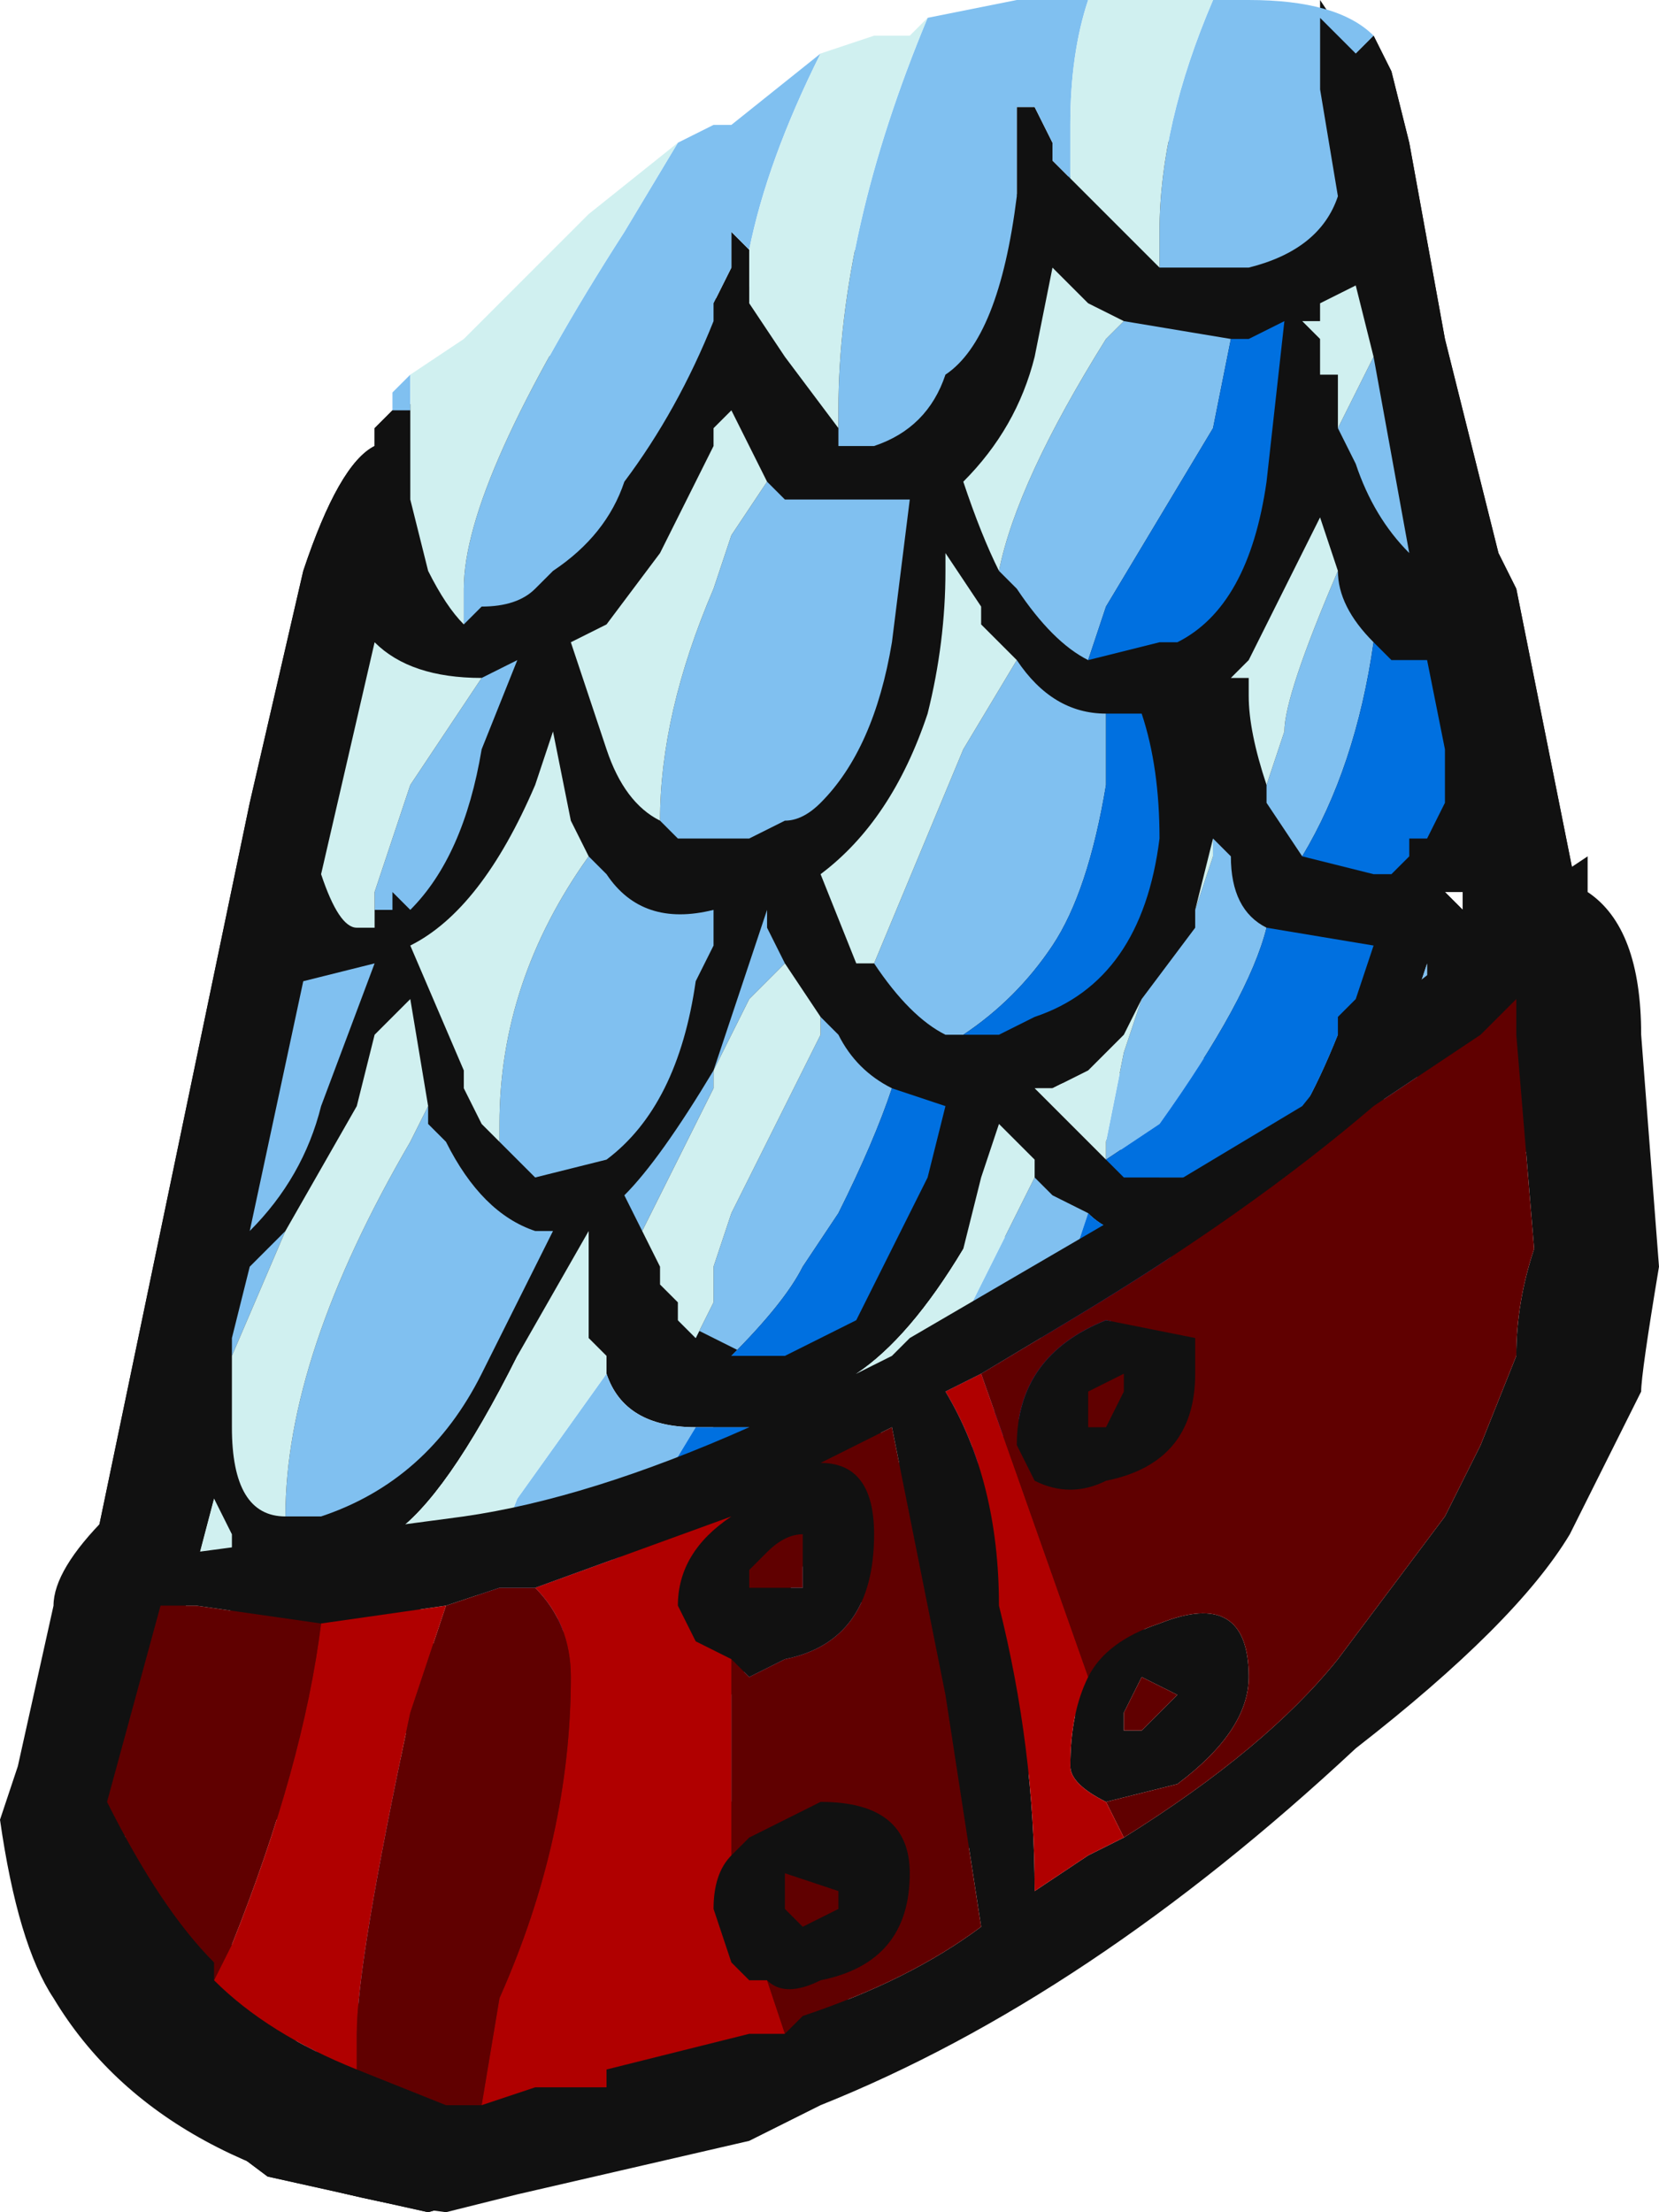 <?xml version="1.0" encoding="UTF-8" standalone="no"?>
<svg xmlns:ffdec="https://www.free-decompiler.com/flash" xmlns:xlink="http://www.w3.org/1999/xlink" ffdec:objectType="frame" height="43.4px" width="32.55px" xmlns="http://www.w3.org/2000/svg">
  <g transform="matrix(1.0, 0.0, 0.0, 1.0, 16.45, 22.4)">
    <use ffdec:characterId="2460" height="6.2" transform="matrix(7.0, 0.0, 0.0, 7.0, -16.45, -22.4)" width="4.65" xlink:href="#shape0"/>
  </g>
  <defs>
    <g id="shape0" transform="matrix(1.0, 0.0, 0.0, 1.0, 2.35, 3.2)">
      <path d="M1.7 -2.25 L1.85 -1.65 1.9 -1.55 2.1 -0.55 2.15 -0.25 -0.25 2.75 -0.35 2.75 Q-0.8 2.9 -1.15 3.0 L-1.6 2.9 -1.8 2.75 Q-2.05 2.5 -2.15 2.25 L-2.2 1.65 -2.15 1.45 -1.65 -0.95 -1.5 -1.6 Q-1.4 -1.9 -1.3 -1.95 L-1.3 -2.0 -1.25 -2.05 1.35 -2.95 1.35 -3.2 1.45 -3.05 1.5 -3.1 1.55 -3.0 1.6 -2.8 1.7 -2.25 M0.55 -0.15 L0.9 0.1 1.05 0.1 1.2 0.05 Q1.3 -0.05 1.4 -0.3 L0.55 -0.15 M1.7 -0.7 L1.75 -0.65 1.75 -0.7 1.7 -0.7 M1.7 -0.35 L1.65 -0.4 1.65 -0.5 1.6 -0.35 1.7 -0.35 M1.0 0.25 Q0.8 0.3 0.7 0.2 L0.35 0.3 Q0.2 0.55 0.05 0.65 L1.0 0.25 M-0.65 0.65 L-0.9 0.6 Q-1.1 1.0 -1.25 1.1 L-0.35 1.1 -0.25 0.8 -0.35 0.8 -0.65 0.65 M-1.65 1.15 L-1.7 1.15 -1.75 1.0 -2.0 1.95 -1.65 1.15" fill="#111111" fill-rule="evenodd" stroke="none"/>
      <path d="M1.5 -3.1 L1.55 -3.0 1.6 -2.8 1.7 -2.25 1.85 -1.65 1.9 -1.55 2.1 -0.55 -0.35 2.75 Q-0.8 2.9 -1.15 3.0 L-1.6 2.9 -1.8 2.75 -2.15 1.45 -1.65 -0.95 -1.5 -1.6 Q-1.4 -1.9 -1.3 -1.95 L-1.3 -2.0 -1.25 -2.05 -1.2 -2.05 -1.2 -1.8 -1.15 -1.6 Q-1.1 -1.5 -1.05 -1.45 L-1.0 -1.5 Q-0.9 -1.5 -0.85 -1.55 L-0.8 -1.6 Q-0.65 -1.7 -0.6 -1.85 -0.45 -2.05 -0.35 -2.3 L-0.35 -2.35 -0.3 -2.45 -0.3 -2.55 -0.25 -2.5 -0.25 -2.35 -0.15 -2.2 0.0 -2.0 0.0 -1.95 0.1 -1.95 Q0.25 -2.0 0.3 -2.15 0.45 -2.25 0.5 -2.65 L0.5 -2.9 0.55 -2.9 0.6 -2.8 0.6 -2.75 0.65 -2.7 0.9 -2.45 1.15 -2.45 Q1.35 -2.5 1.4 -2.65 L1.35 -2.95 1.35 -3.15 1.45 -3.05 1.5 -3.1 M1.5 -2.2 L1.45 -2.4 1.35 -2.35 1.35 -2.3 1.3 -2.3 1.35 -2.25 1.35 -2.15 1.4 -2.15 1.4 -2.0 1.45 -1.9 Q1.5 -1.75 1.6 -1.65 L1.5 -2.2 M0.8 -2.3 L0.7 -2.35 0.6 -2.45 0.55 -2.2 Q0.5 -2.0 0.35 -1.85 0.4 -1.7 0.45 -1.6 L0.5 -1.55 Q0.6 -1.4 0.7 -1.35 L0.9 -1.4 0.95 -1.4 Q1.15 -1.5 1.2 -1.85 L1.25 -2.3 1.15 -2.25 1.1 -2.25 0.8 -2.3 M-0.5 -0.9 L-0.45 -0.85 -0.25 -0.85 -0.15 -0.9 Q-0.1 -0.9 -0.05 -0.95 0.1 -1.1 0.15 -1.4 L0.2 -1.8 -0.15 -1.8 -0.2 -1.85 -0.3 -2.05 -0.35 -2.0 -0.35 -1.95 -0.5 -1.65 -0.65 -1.45 -0.75 -1.4 -0.65 -1.1 Q-0.6 -0.95 -0.5 -0.9 M1.4 -1.6 L1.35 -1.75 1.15 -1.35 1.1 -1.3 1.15 -1.3 1.15 -1.25 Q1.15 -1.15 1.2 -1.0 L1.2 -0.95 1.3 -0.8 1.5 -0.75 1.55 -0.75 1.6 -0.8 1.6 -0.85 1.65 -0.85 1.7 -0.95 1.7 -1.1 1.65 -1.35 1.55 -1.35 1.5 -1.4 Q1.4 -1.5 1.4 -1.6 M0.35 -0.3 L0.45 -0.3 0.55 -0.35 Q0.85 -0.45 0.9 -0.85 0.9 -1.05 0.85 -1.2 L0.75 -1.2 Q0.6 -1.2 0.5 -1.35 L0.4 -1.45 0.4 -1.5 0.3 -1.65 0.3 -1.6 Q0.3 -1.4 0.25 -1.2 0.15 -0.9 -0.05 -0.75 L0.05 -0.5 0.1 -0.5 Q0.2 -0.35 0.3 -0.3 L0.35 -0.3 M-0.25 0.6 L-0.15 0.6 0.05 0.5 0.25 0.1 0.3 -0.1 0.15 -0.15 Q0.05 -0.2 0.0 -0.3 L-0.05 -0.35 -0.15 -0.5 -0.2 -0.6 -0.2 -0.65 -0.35 -0.2 Q-0.5 0.05 -0.6 0.15 L-0.55 0.25 -0.5 0.35 -0.5 0.4 -0.45 0.45 -0.45 0.5 -0.25 0.6 M0.85 -0.4 L0.8 -0.3 0.7 -0.2 0.6 -0.15 0.55 -0.15 0.75 0.05 0.8 0.1 1.05 0.1 1.2 0.05 Q1.3 -0.05 1.4 -0.3 L1.4 -0.35 1.45 -0.4 1.5 -0.55 1.2 -0.6 Q1.1 -0.65 1.1 -0.8 L1.05 -0.85 1.0 -0.65 1.0 -0.6 0.85 -0.4 M1.7 -0.7 L1.75 -0.65 1.75 -0.7 1.7 -0.7 M1.4 0.3 L1.7 -0.35 1.65 -0.4 1.65 -0.5 1.6 -0.35 1.4 0.3 M0.9 1.3 L1.35 0.5 0.9 1.3 M0.25 1.05 L1.0 0.25 Q0.8 0.3 0.7 0.2 L0.6 0.15 0.55 0.1 0.55 0.05 0.45 -0.05 0.4 0.1 0.35 0.3 Q0.2 0.55 0.05 0.65 L0.05 0.7 0.2 0.95 0.25 1.05 M0.1 1.35 L-0.05 1.1 -0.55 2.0 -0.5 2.1 0.1 1.35 M0.75 1.45 L0.35 2.1 0.75 1.45 M-1.0 -1.3 Q-1.2 -1.3 -1.3 -1.4 L-1.45 -0.75 Q-1.4 -0.6 -1.35 -0.6 L-1.3 -0.6 -1.3 -0.65 -1.25 -0.65 -1.25 -0.7 -1.2 -0.65 Q-1.05 -0.8 -1.0 -1.1 L-0.9 -1.35 -1.0 -1.3 M-0.7 -0.8 L-0.75 -0.9 -0.8 -1.15 -0.85 -1.0 Q-1.0 -0.65 -1.2 -0.55 L-1.05 -0.2 -1.05 -0.15 -1.0 -0.05 -0.95 0.0 -0.85 0.1 -0.65 0.05 Q-0.45 -0.1 -0.4 -0.45 L-0.35 -0.55 -0.35 -0.65 Q-0.55 -0.6 -0.65 -0.75 L-0.7 -0.8 M-1.55 1.05 L-1.45 1.05 Q-1.15 0.95 -1.0 0.65 L-0.8 0.25 -0.85 0.25 Q-1.0 0.2 -1.1 0.0 L-1.15 -0.05 -1.15 -0.1 -1.2 -0.4 -1.3 -0.3 -1.35 -0.1 -1.55 0.25 -1.65 0.35 -1.7 0.55 -1.7 0.6 -1.7 0.8 Q-1.7 1.05 -1.55 1.05 M-1.3 -0.5 L-1.5 -0.45 -1.65 0.25 Q-1.5 0.1 -1.45 -0.1 L-1.3 -0.5 M-0.65 0.65 L-0.65 0.6 -0.7 0.55 -0.7 0.25 -0.9 0.6 Q-1.1 1.0 -1.25 1.1 L-1.1 1.5 -1.05 1.6 -0.25 0.8 -0.4 0.8 Q-0.6 0.8 -0.65 0.65 M-0.9 1.85 L-1.2 1.65 -1.8 2.05 -1.8 2.1 -1.5 2.55 -1.45 2.55 -0.9 1.85 M-1.65 1.15 L-1.7 1.15 -1.7 1.1 -1.75 1.0 -2.0 1.95 -1.9 1.9 -1.65 1.15 M-0.6 2.3 L-0.75 2.6 -0.6 2.3" fill="#111111" fill-rule="evenodd" stroke="none"/>
      <path d="M1.5 -3.1 L1.45 -3.05 1.35 -3.15 1.35 -2.95 1.4 -2.65 Q1.35 -2.5 1.15 -2.45 L0.9 -2.45 0.9 -2.55 Q0.9 -2.85 1.05 -3.2 L1.15 -3.2 Q1.4 -3.2 1.5 -3.1 M0.65 -2.7 L0.6 -2.75 0.6 -2.8 0.55 -2.9 0.5 -2.9 0.5 -2.65 Q0.45 -2.25 0.3 -2.15 0.25 -2.0 0.1 -1.95 L0.0 -1.95 0.0 -2.0 0.0 -2.05 Q0.0 -2.55 0.25 -3.15 L0.5 -3.2 0.7 -3.2 Q0.65 -3.05 0.65 -2.85 L0.65 -2.7 M-0.25 -2.5 L-0.3 -2.55 -0.3 -2.45 -0.35 -2.35 -0.35 -2.3 Q-0.45 -2.05 -0.6 -1.85 -0.65 -1.7 -0.8 -1.6 L-0.85 -1.55 Q-0.9 -1.5 -1.0 -1.5 L-1.05 -1.45 -1.05 -1.55 Q-1.05 -1.85 -0.6 -2.55 L-0.45 -2.8 -0.35 -2.85 -0.3 -2.85 -0.05 -3.05 Q-0.2 -2.75 -0.25 -2.5 M-1.2 -2.05 L-1.25 -2.05 -1.25 -2.1 -1.2 -2.15 -1.2 -2.05 M1.35 -2.3 L1.3 -2.3 1.35 -2.3 M1.4 -2.0 L1.5 -2.2 1.6 -1.65 Q1.5 -1.75 1.45 -1.9 L1.4 -2.0 M0.45 -1.6 Q0.5 -1.85 0.75 -2.25 L0.8 -2.3 1.1 -2.25 1.05 -2.0 0.75 -1.5 0.7 -1.35 Q0.6 -1.4 0.5 -1.55 L0.45 -1.6 M-0.2 -1.85 L-0.15 -1.8 0.2 -1.8 0.15 -1.4 Q0.1 -1.1 -0.05 -0.95 -0.1 -0.9 -0.15 -0.9 L-0.25 -0.85 -0.45 -0.85 -0.5 -0.9 Q-0.5 -1.2 -0.35 -1.55 L-0.3 -1.7 -0.2 -1.85 M1.2 -1.0 L1.25 -1.15 Q1.25 -1.25 1.4 -1.6 1.4 -1.5 1.5 -1.4 1.45 -1.05 1.3 -0.8 L1.2 -0.95 1.2 -1.0 M0.75 -1.2 L0.75 -1.0 Q0.7 -0.7 0.6 -0.55 0.5 -0.4 0.35 -0.3 L0.3 -0.3 Q0.2 -0.35 0.1 -0.5 L0.35 -1.1 0.5 -1.35 Q0.6 -1.2 0.75 -1.2 M0.3 -1.6 L0.3 -1.65 0.3 -1.6 M-0.25 0.6 L-0.45 0.5 -0.4 0.55 -0.35 0.45 -0.35 0.35 -0.3 0.2 -0.05 -0.3 -0.05 -0.35 0.0 -0.3 Q0.05 -0.2 0.15 -0.15 0.1 0.0 0.0 0.2 L-0.1 0.35 Q-0.15 0.45 -0.3 0.6 L-0.25 0.6 M-0.55 0.25 L-0.6 0.15 Q-0.5 0.05 -0.35 -0.2 L-0.2 -0.65 -0.2 -0.6 -0.15 -0.5 -0.25 -0.4 -0.35 -0.2 -0.35 -0.15 -0.55 0.25 M0.85 -0.4 L1.0 -0.6 1.0 -0.65 1.05 -0.8 1.05 -0.85 1.1 -0.8 Q1.1 -0.65 1.2 -0.6 1.15 -0.4 0.9 -0.05 L0.75 0.05 0.75 0.0 0.8 -0.25 0.85 -0.4 M1.7 -0.35 L1.4 0.3 1.6 -0.35 1.65 -0.5 1.65 -0.4 1.7 -0.35 M1.35 0.5 L0.9 1.3 1.35 0.5 M0.7 0.2 L0.6 0.5 0.25 1.05 0.2 0.95 0.3 0.6 0.55 0.1 0.6 0.15 0.7 0.2 M0.05 0.7 L0.05 0.65 0.05 0.7 M0.1 1.35 L-0.5 2.1 -0.55 2.0 -0.05 1.1 0.1 1.35 M0.35 2.1 L0.75 1.45 0.35 2.1 M-1.3 -0.6 L-1.3 -0.7 -1.2 -1.0 -1.0 -1.3 -0.9 -1.35 -1.0 -1.1 Q-1.05 -0.8 -1.2 -0.65 L-1.25 -0.7 -1.25 -0.65 -1.3 -0.65 -1.3 -0.6 M-0.95 0.0 L-0.95 -0.05 Q-0.95 -0.45 -0.7 -0.8 L-0.65 -0.75 Q-0.55 -0.6 -0.35 -0.65 L-0.35 -0.55 -0.4 -0.45 Q-0.45 -0.1 -0.65 0.05 L-0.85 0.1 -0.95 0.0 M-1.15 -0.1 L-1.15 -0.05 -1.1 0.0 Q-1.0 0.2 -0.85 0.25 L-0.8 0.25 -1.0 0.65 Q-1.15 0.95 -1.45 1.05 L-1.55 1.05 Q-1.55 0.6 -1.2 0.0 L-1.15 -0.1 M-1.7 0.6 L-1.7 0.55 -1.65 0.35 -1.55 0.25 -1.7 0.6 M-1.3 -0.5 L-1.45 -0.1 Q-1.5 0.1 -1.65 0.25 L-1.5 -0.45 -1.3 -0.5 M-0.65 0.65 Q-0.6 0.8 -0.4 0.8 -0.85 1.55 -1.0 1.6 L-1.05 1.6 -1.1 1.5 -0.9 1.0 -0.65 0.65 M-1.2 1.65 L-0.9 1.85 -1.45 2.55 -1.5 2.55 -1.2 1.65 M-1.8 2.05 L-1.8 2.1 -1.8 2.05 M-1.9 1.9 L-1.65 1.15 -1.9 1.9 M-0.75 2.6 L-0.6 2.3 -0.75 2.6" fill="#80c0f0" fill-rule="evenodd" stroke="none"/>
      <path d="M0.9 -2.45 L0.65 -2.7 0.65 -2.85 Q0.65 -3.05 0.7 -3.2 L1.05 -3.2 Q0.9 -2.85 0.9 -2.55 L0.9 -2.45 M0.0 -2.0 L-0.15 -2.2 -0.25 -2.35 -0.25 -2.5 Q-0.2 -2.75 -0.05 -3.05 L0.1 -3.1 0.2 -3.1 0.25 -3.15 Q0.0 -2.55 0.0 -2.05 L0.0 -2.0 M-1.05 -1.45 Q-1.1 -1.5 -1.15 -1.6 L-1.2 -1.8 -1.2 -2.05 -1.2 -2.15 -1.05 -2.25 -0.7 -2.6 -0.45 -2.8 -0.6 -2.55 Q-1.05 -1.85 -1.05 -1.55 L-1.05 -1.45 M1.35 -2.3 L1.35 -2.35 1.45 -2.4 1.5 -2.2 1.4 -2.0 1.4 -2.15 1.35 -2.15 1.35 -2.25 1.3 -2.3 1.35 -2.3 M0.45 -1.6 Q0.4 -1.7 0.35 -1.85 0.5 -2.0 0.55 -2.2 L0.6 -2.45 0.7 -2.35 0.8 -2.3 0.75 -2.25 Q0.5 -1.85 0.45 -1.6 M-0.2 -1.85 L-0.3 -1.7 -0.35 -1.55 Q-0.5 -1.2 -0.5 -0.9 -0.6 -0.95 -0.65 -1.1 L-0.75 -1.4 -0.65 -1.45 -0.5 -1.65 -0.35 -1.95 -0.35 -2.0 -0.3 -2.05 -0.2 -1.85 M1.2 -1.0 Q1.15 -1.15 1.15 -1.25 L1.15 -1.3 1.1 -1.3 1.15 -1.35 1.35 -1.75 1.4 -1.6 Q1.25 -1.25 1.25 -1.15 L1.2 -1.0 M0.1 -0.5 L0.05 -0.5 -0.05 -0.75 Q0.15 -0.9 0.25 -1.2 0.3 -1.4 0.3 -1.6 L0.3 -1.65 0.4 -1.5 0.4 -1.45 0.5 -1.35 0.35 -1.1 0.1 -0.5 M-0.45 0.5 L-0.45 0.45 -0.5 0.4 -0.5 0.35 -0.55 0.25 -0.35 -0.15 -0.35 -0.2 -0.25 -0.4 -0.15 -0.5 -0.05 -0.35 -0.05 -0.3 -0.3 0.2 -0.35 0.35 -0.35 0.45 -0.4 0.55 -0.45 0.5 M0.75 0.05 L0.55 -0.15 0.6 -0.15 0.7 -0.2 0.8 -0.3 0.85 -0.4 0.8 -0.25 0.75 0.0 0.75 0.05 M1.0 -0.65 L1.05 -0.85 1.05 -0.8 1.0 -0.65 M0.2 0.95 L0.05 0.7 0.05 0.65 Q0.2 0.55 0.35 0.3 L0.4 0.1 0.45 -0.05 0.55 0.05 0.55 0.1 0.3 0.6 0.2 0.95 M-0.05 1.1 L-0.55 2.0 -0.05 1.1 M-1.3 -0.6 L-1.35 -0.6 Q-1.4 -0.6 -1.45 -0.75 L-1.3 -1.4 Q-1.2 -1.3 -1.0 -1.3 L-1.2 -1.0 -1.3 -0.7 -1.3 -0.6 M-0.95 0.0 L-1.0 -0.05 -1.05 -0.15 -1.05 -0.2 -1.2 -0.55 Q-1.0 -0.65 -0.85 -1.0 L-0.8 -1.15 -0.75 -0.9 -0.7 -0.8 Q-0.95 -0.45 -0.95 -0.05 L-0.95 0.0 M-1.55 1.05 Q-1.7 1.05 -1.7 0.8 L-1.7 0.6 -1.55 0.25 -1.35 -0.1 -1.3 -0.3 -1.2 -0.4 -1.15 -0.1 -1.2 0.0 Q-1.55 0.6 -1.55 1.05 M-1.1 1.5 L-1.25 1.1 Q-1.1 1.0 -0.9 0.6 L-0.7 0.25 -0.7 0.55 -0.65 0.6 -0.65 0.65 -0.9 1.0 -1.1 1.5 M-1.2 1.65 L-1.5 2.55 -1.8 2.1 -1.8 2.05 -1.2 1.65 M-1.9 1.9 L-2.0 1.95 -1.75 1.0 -1.7 1.1 -1.7 1.15 -1.65 1.15 -1.9 1.9" fill="#d0f0f0" fill-rule="evenodd" stroke="none"/>
      <path d="M1.1 -2.25 L1.15 -2.25 1.25 -2.3 1.2 -1.85 Q1.15 -1.5 0.95 -1.4 L0.9 -1.4 0.7 -1.35 0.75 -1.5 1.05 -2.0 1.1 -2.25 M1.5 -1.4 L1.55 -1.35 1.65 -1.35 1.7 -1.1 1.7 -0.95 1.65 -0.85 1.6 -0.85 1.6 -0.8 1.55 -0.75 1.5 -0.75 1.3 -0.8 Q1.45 -1.05 1.5 -1.4 M0.75 -1.2 L0.85 -1.2 Q0.9 -1.05 0.9 -0.85 0.85 -0.45 0.55 -0.35 L0.45 -0.3 0.35 -0.3 Q0.5 -0.4 0.6 -0.55 0.7 -0.7 0.75 -1.0 L0.75 -1.2 M0.15 -0.15 L0.3 -0.1 0.25 0.1 0.05 0.5 -0.15 0.6 -0.25 0.6 -0.3 0.6 Q-0.15 0.45 -0.1 0.35 L0.0 0.2 Q0.1 0.0 0.15 -0.15 M1.2 -0.6 L1.5 -0.55 1.45 -0.4 1.4 -0.35 1.4 -0.3 Q1.3 -0.05 1.2 0.05 L1.05 0.1 0.8 0.1 0.75 0.05 0.9 -0.05 Q1.15 -0.4 1.2 -0.6 M1.7 -0.35 L1.4 0.3 1.7 -0.35 M1.35 0.5 L0.9 1.3 1.35 0.5 M0.7 0.2 Q0.8 0.3 1.0 0.25 L0.25 1.05 0.6 0.5 0.7 0.2 M-0.5 2.1 L0.1 1.35 -0.5 2.1 M0.35 2.1 L0.75 1.45 0.35 2.1 M-0.4 0.8 L-0.25 0.8 -1.05 1.6 -1.0 1.6 Q-0.85 1.55 -0.4 0.8 M-1.45 2.55 L-0.9 1.85 -1.45 2.55 M-0.75 2.6 L-0.6 2.3 -0.75 2.6" fill="#0070e0" fill-rule="evenodd" stroke="none"/>
      <path d="M2.1 -0.7 Q2.25 -0.6 2.25 -0.3 L2.3 0.35 Q2.25 0.65 2.25 0.7 L2.05 1.1 Q1.9 1.35 1.45 1.7 0.7 2.4 -0.05 2.7 L-0.25 2.8 -0.9 2.95 -1.1 3.0 Q-1.9 2.9 -2.2 2.4 -2.3 2.25 -2.35 1.9 L-2.3 1.75 -2.2 1.3 Q-2.2 1.2 -2.05 1.05 L-1.85 1.15 -1.8 1.15 -1.05 1.05 Q-0.7 1.0 -0.25 0.8 L0.15 0.6 0.2 0.55 0.8 0.2 1.3 -0.1 1.5 -0.35 1.95 -0.7 2.1 -0.8 2.1 -0.7 M0.8 1.95 Q1.2 1.7 1.4 1.45 L1.7 1.05 1.8 0.85 1.9 0.6 Q1.9 0.45 1.95 0.3 L1.9 -0.3 1.9 -0.4 1.8 -0.3 1.5 -0.1 Q1.15 0.2 0.65 0.5 L0.4 0.65 0.3 0.7 Q0.45 0.95 0.45 1.3 0.55 1.7 0.55 2.1 L0.7 2.0 0.8 1.95 M0.7 1.5 Q0.75 1.4 0.9 1.35 1.15 1.25 1.15 1.5 1.15 1.65 0.95 1.8 L0.75 1.85 Q0.65 1.8 0.65 1.75 0.65 1.6 0.7 1.5 M1.0 0.65 Q1.0 0.9 0.75 0.95 0.65 1.0 0.55 0.95 L0.5 0.85 Q0.5 0.6 0.75 0.5 L1.0 0.55 1.0 0.65 M0.8 0.65 L0.7 0.7 0.7 0.8 0.75 0.8 0.8 0.7 0.8 0.65 M0.85 1.65 L0.95 1.55 0.85 1.5 0.8 1.6 0.8 1.65 0.85 1.65 M-0.15 2.5 L-0.1 2.45 Q0.2 2.35 0.4 2.2 L0.3 1.55 0.15 0.8 -0.05 0.9 Q0.1 0.9 0.1 1.1 0.1 1.4 -0.15 1.45 L-0.25 1.5 -0.3 1.45 -0.4 1.4 -0.45 1.3 Q-0.45 1.15 -0.3 1.05 L-0.85 1.25 -0.95 1.25 -1.1 1.3 -1.45 1.35 -1.8 1.3 -1.9 1.3 -2.05 1.85 Q-1.9 2.15 -1.75 2.3 L-1.75 2.35 Q-1.6 2.5 -1.35 2.6 L-1.1 2.7 -1.0 2.7 -0.85 2.65 -0.65 2.65 -0.65 2.6 -0.25 2.5 -0.15 2.5 M-0.3 2.0 L-0.25 1.95 Q-0.15 1.9 -0.05 1.85 0.2 1.85 0.2 2.05 0.2 2.3 -0.05 2.35 -0.15 2.4 -0.2 2.35 L-0.25 2.35 -0.3 2.3 -0.35 2.15 Q-0.35 2.05 -0.3 2.0 M0.0 2.15 L0.0 2.1 -0.15 2.05 -0.15 2.15 -0.1 2.2 0.0 2.15 M-0.25 1.2 L-0.25 1.25 -0.1 1.25 -0.1 1.1 Q-0.15 1.1 -0.2 1.15 L-0.25 1.2 M-2.2 2.35 L-2.2 2.35" fill="#111111" fill-rule="evenodd" stroke="none"/>
      <path d="M-0.65 2.6 L-0.65 2.65 -0.65 2.6 M-2.2 2.35 L-2.2 2.35" fill="#0070e0" fill-rule="evenodd" stroke="none"/>
      <path d="M0.4 0.65 L0.65 0.5 Q1.15 0.2 1.5 -0.1 L1.8 -0.3 1.9 -0.4 1.9 -0.3 1.95 0.3 Q1.9 0.45 1.9 0.6 L1.8 0.85 1.7 1.05 1.4 1.45 Q1.2 1.7 0.8 1.95 L0.75 1.85 0.95 1.8 Q1.15 1.65 1.15 1.5 1.15 1.25 0.9 1.35 0.75 1.4 0.7 1.5 L0.4 0.65 M0.8 0.65 L0.8 0.7 0.75 0.8 0.7 0.8 0.7 0.7 0.8 0.65 M1.0 0.65 L1.0 0.55 0.75 0.5 Q0.5 0.6 0.5 0.85 L0.55 0.95 Q0.65 1.0 0.75 0.95 1.0 0.9 1.0 0.65 M0.85 1.65 L0.8 1.65 0.8 1.6 0.85 1.5 0.95 1.55 0.85 1.65 M-0.3 1.45 L-0.25 1.5 -0.15 1.45 Q0.1 1.4 0.1 1.1 0.1 0.9 -0.05 0.9 L0.15 0.8 0.3 1.55 0.4 2.2 Q0.2 2.35 -0.1 2.45 L-0.15 2.5 -0.2 2.35 Q-0.15 2.4 -0.05 2.35 0.2 2.3 0.2 2.05 0.2 1.85 -0.05 1.85 -0.15 1.9 -0.25 1.95 L-0.3 2.0 -0.3 1.45 M-1.0 2.7 L-1.1 2.7 -1.35 2.6 -1.35 2.5 Q-1.35 2.3 -1.2 1.6 L-1.1 1.3 -0.95 1.25 -0.85 1.25 Q-0.75 1.35 -0.75 1.5 -0.75 1.95 -0.95 2.4 L-1.0 2.7 M-1.75 2.35 L-1.75 2.3 Q-1.9 2.15 -2.05 1.85 L-1.9 1.3 -1.8 1.3 -1.45 1.35 Q-1.5 1.75 -1.7 2.25 L-1.75 2.35 M0.0 2.15 L-0.1 2.2 -0.15 2.15 -0.15 2.05 0.0 2.1 0.0 2.15 M-0.25 1.2 L-0.2 1.15 Q-0.15 1.1 -0.1 1.1 L-0.1 1.25 -0.25 1.25 -0.25 1.2" fill="#600000" fill-rule="evenodd" stroke="none"/>
      <path d="M1.3 -3.0 L1.3 -3.0 M0.4 0.65 L0.7 1.5 Q0.65 1.6 0.65 1.75 0.65 1.8 0.75 1.85 L0.8 1.95 0.7 2.0 0.55 2.1 Q0.55 1.7 0.45 1.3 0.45 0.95 0.3 0.7 L0.4 0.65 M-0.15 2.5 L-0.25 2.5 -0.65 2.6 -0.65 2.65 -0.85 2.65 -1.0 2.7 -0.95 2.4 Q-0.75 1.95 -0.75 1.5 -0.75 1.35 -0.85 1.25 L-0.3 1.05 Q-0.45 1.15 -0.45 1.3 L-0.4 1.4 -0.3 1.45 -0.3 2.0 Q-0.35 2.05 -0.35 2.15 L-0.3 2.3 -0.25 2.35 -0.2 2.35 -0.15 2.5 M-1.35 2.6 Q-1.6 2.5 -1.75 2.35 L-1.7 2.25 Q-1.5 1.75 -1.45 1.35 L-1.1 1.3 -1.2 1.6 Q-1.35 2.3 -1.35 2.5 L-1.35 2.6" fill="#b00000" fill-rule="evenodd" stroke="none"/>
    </g>
  </defs>
</svg>
